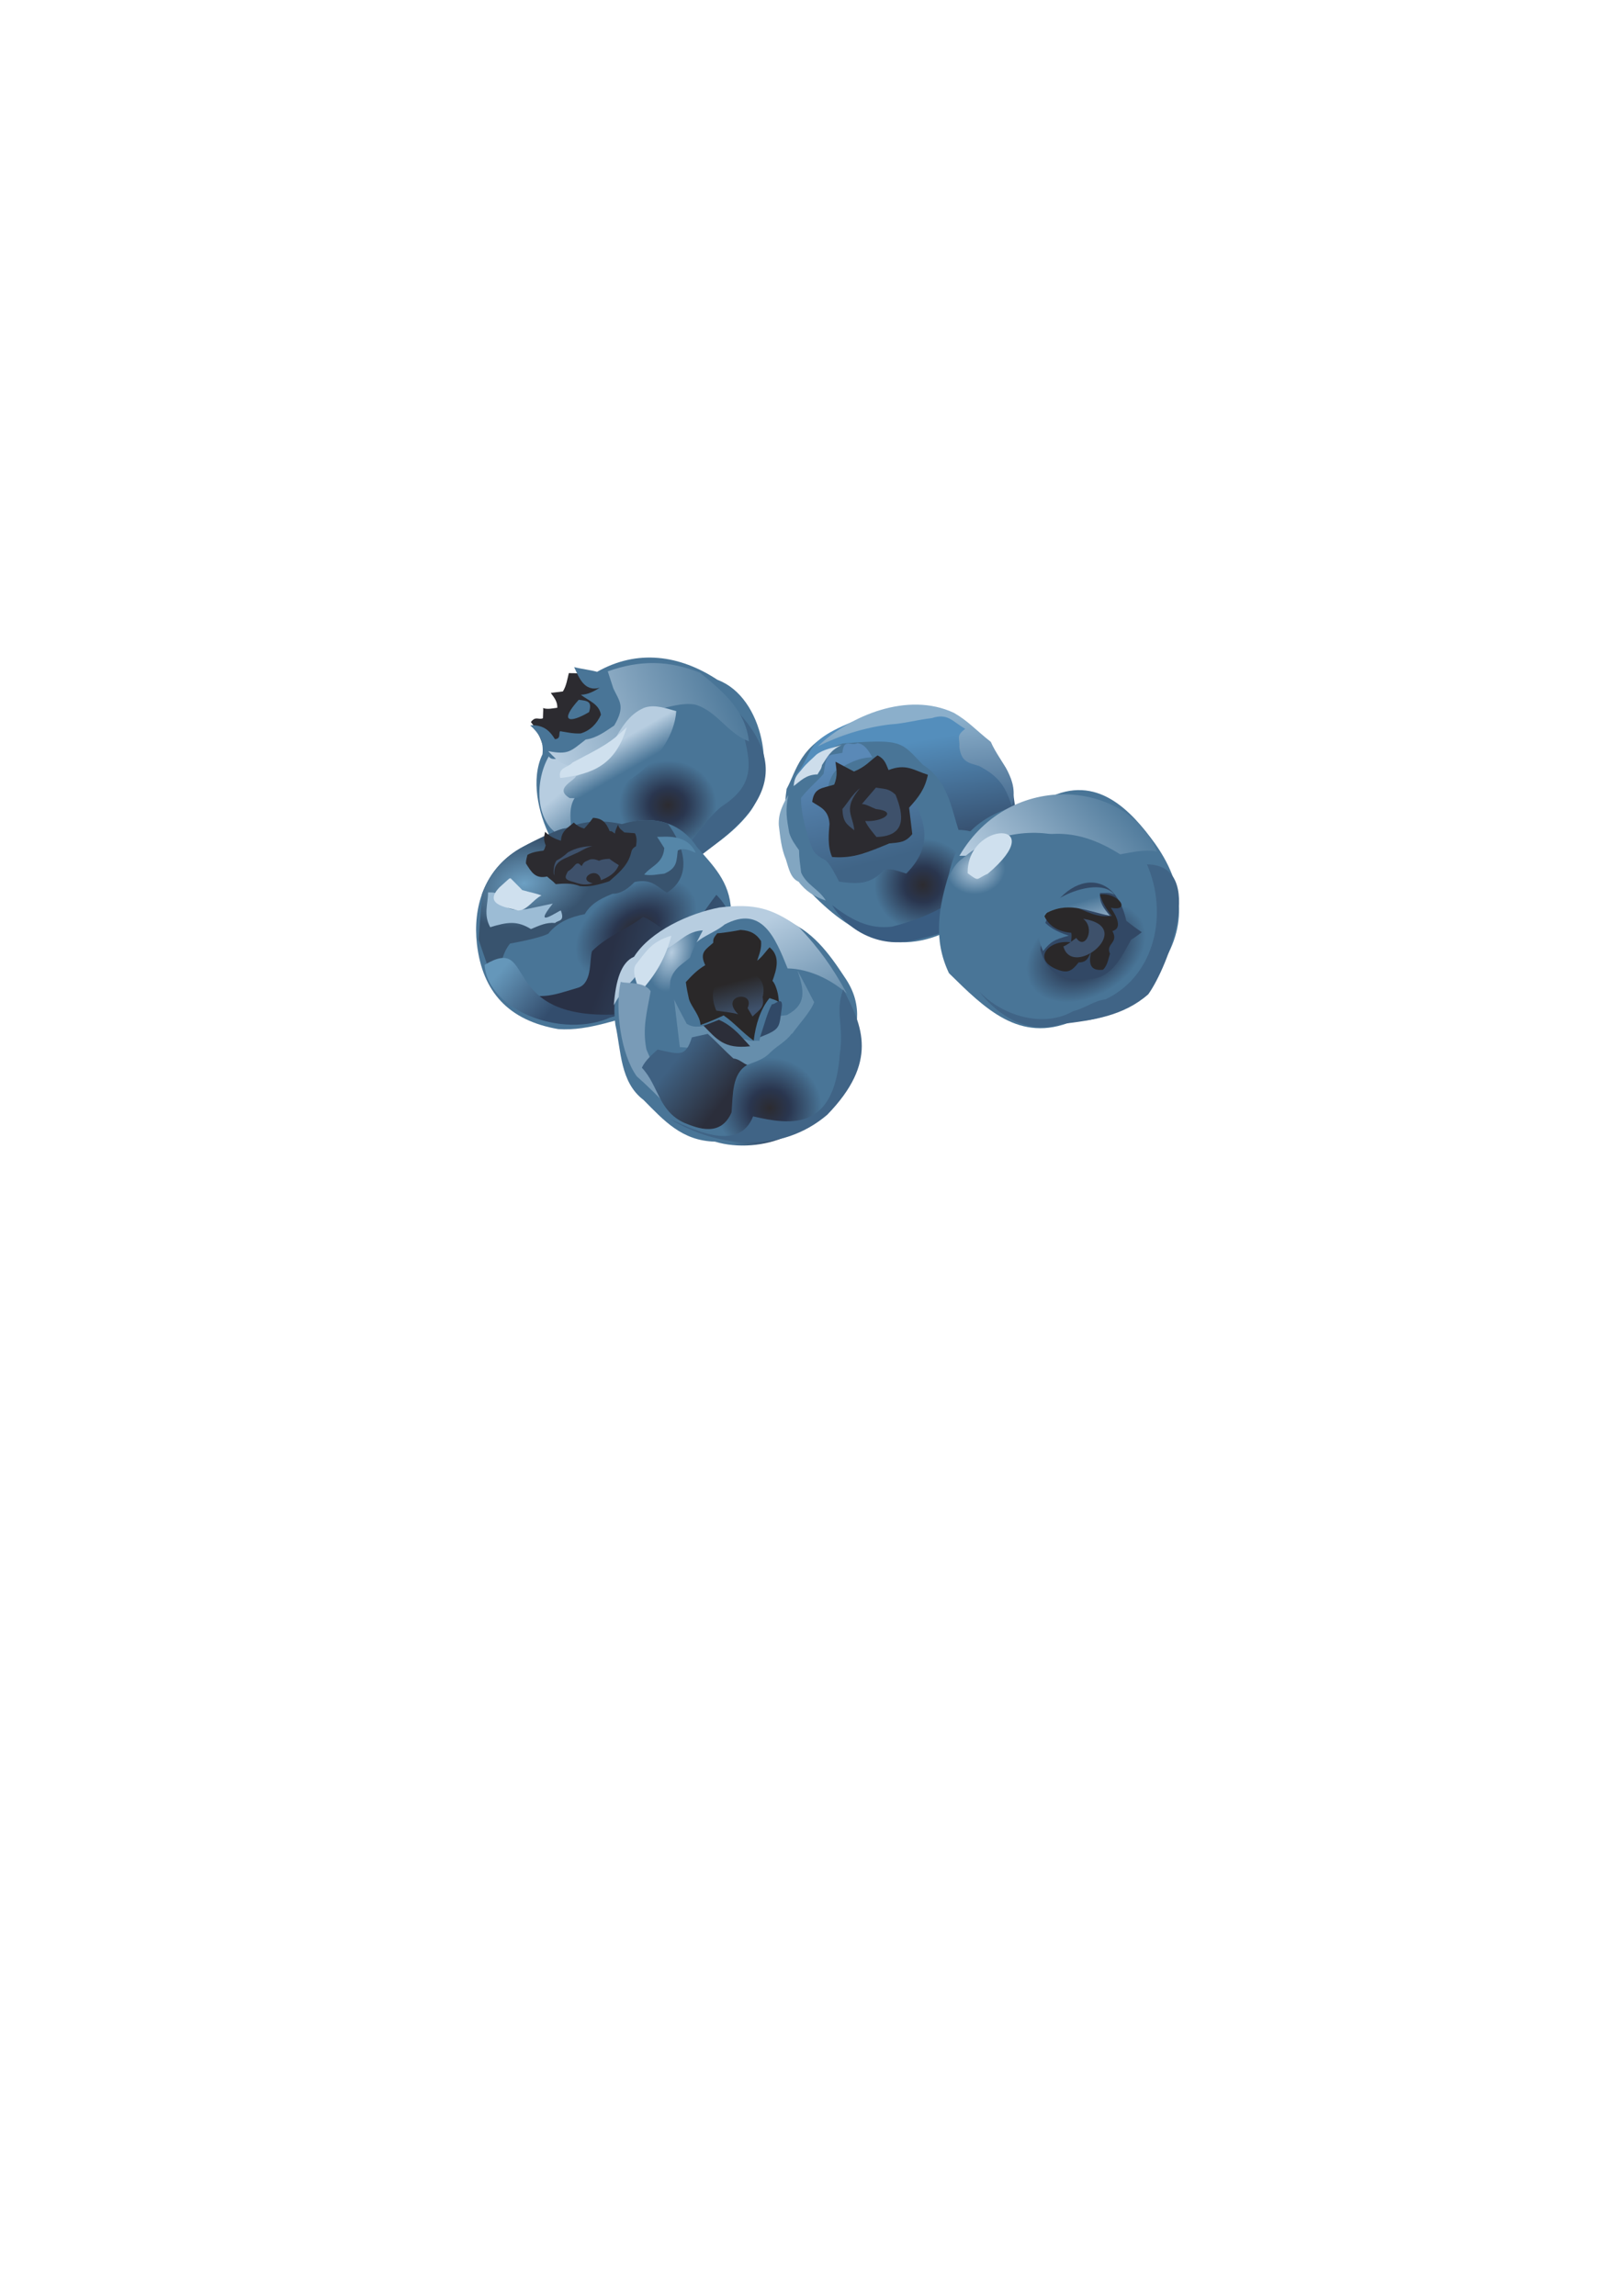 <svg xmlns="http://www.w3.org/2000/svg" width="210mm" height="297mm" shape-rendering="geometricPrecision" text-rendering="geometricPrecision" image-rendering="optimizeQuality" fill-rule="evenodd" clip-rule="evenodd" viewBox="0 0 21000 29700"><defs><radialGradient id="a" gradientUnits="userSpaceOnUse" gradientTransform="matrix(1.324 -.149 .153 1.214 -4398 -936)" cx="8645.26" cy="10412.7" r="473" fx="8645.26" fy="10412.7"><stop offset="0" stop-color="#2C2B30"/><stop offset=".38" stop-color="#2A364F"/><stop offset="1" stop-color="#497597"/></radialGradient><linearGradient id="b" gradientUnits="userSpaceOnUse" x1="7534.7" y1="10017.4" x2="7963.19" y2="10532"><stop offset="0" stop-color="#B7CDE0"/><stop offset="1" stop-color="#497597"/></linearGradient><linearGradient id="c" gradientUnits="userSpaceOnUse" x1="7095.77" y1="9665.12" x2="9513.58" y2="8663.04"><stop offset="0" stop-color="#B7CDE0"/><stop offset="1" stop-color="#497597"/></linearGradient><linearGradient id="d" gradientUnits="userSpaceOnUse" x1="8008.98" y1="9590.06" x2="8198.97" y2="9922.39"><stop offset="0" stop-color="#B7CDE0"/><stop offset="1" stop-color="#497597"/></linearGradient><radialGradient id="e" gradientUnits="userSpaceOnUse" gradientTransform="matrix(1.294 -.848 .552 .811 -9064 9256)" cx="8238.57" cy="12016.8" r="558.79" fx="8238.57" fy="12016.8"><stop offset="0" stop-color="#2C2B30"/><stop offset=".38" stop-color="#2A364F"/><stop offset="1" stop-color="#497597"/></radialGradient><radialGradient id="f" gradientUnits="userSpaceOnUse" gradientTransform="matrix(1.758 -.456 .402 1.111 -9727 1822)" cx="6777.03" cy="11427.9" r="483.13" fx="6777.03" fy="11427.9"><stop offset="0" stop-color="#6DA0C3"/><stop offset="1" stop-color="#38536E"/></radialGradient><linearGradient id="g" gradientUnits="userSpaceOnUse" x1="7963.79" y1="12130.6" x2="9108.08" y2="12520"><stop offset="0" stop-color="#293146"/><stop offset="1" stop-color="#365373"/></linearGradient><linearGradient id="h" gradientUnits="userSpaceOnUse" x1="6470.45" y1="12569" x2="7098.93" y2="13114.8"><stop offset="0" stop-color="#6597BA"/><stop offset="1" stop-color="#334D6D"/></linearGradient><radialGradient id="i" gradientUnits="userSpaceOnUse" gradientTransform="matrix(1.447 -.171 .168 1.398 -6863 -3999)" cx="9959.98" cy="14333" r="463.86" fx="9959.98" fy="14333"><stop offset="0" stop-color="#2C2B30"/><stop offset=".38" stop-color="#2A364F"/><stop offset="1" stop-color="#497597"/></radialGradient><linearGradient id="j" gradientUnits="userSpaceOnUse" x1="9625.43" y1="13091.4" x2="9516.57" y2="12692.2"><stop offset="0" stop-color="#3E516B"/><stop offset="1" stop-color="#2A2829"/></linearGradient><linearGradient id="k" gradientUnits="userSpaceOnUse" x1="9638.36" y1="12021.3" x2="10360" y2="13659.5"><stop offset="0" stop-color="#B7CDE0"/><stop offset="1" stop-color="#497597"/></linearGradient><radialGradient id="l" gradientUnits="userSpaceOnUse" gradientTransform="matrix(-.432 1.817 -1.06 -.258 25503 -306)" cx="8699.05" cy="12316.4" r="276.06" fx="8699.05" fy="12316.4"><stop offset="0" stop-color="#B7CDE0"/><stop offset="1" stop-color="#497597"/></radialGradient><linearGradient id="m" gradientUnits="userSpaceOnUse" x1="9389.66" y1="14207.1" x2="8750.11" y2="13698.7"><stop offset="0" stop-color="#2B2E3B"/><stop offset="1" stop-color="#3F6182"/></linearGradient><radialGradient id="n" gradientUnits="userSpaceOnUse" gradientTransform="matrix(1.333 -.152 .158 1.273 -5790 -1303)" cx="11945" cy="11442.8" r="467.56" fx="11945" fy="11442.8"><stop offset="0" stop-color="#2C2B30"/><stop offset=".38" stop-color="#2A364F"/><stop offset="1" stop-color="#497597"/></radialGradient><linearGradient id="o" gradientUnits="userSpaceOnUse" x1="11226.1" y1="11178.3" x2="10884" y2="9845.97"><stop offset="0" stop-color="#406486"/><stop offset="1" stop-color="#5A89B7"/></linearGradient><linearGradient id="p" gradientUnits="userSpaceOnUse" x1="11589.5" y1="9631.07" x2="11819.2" y2="11006.4"><stop offset="0" stop-color="#548EBC"/><stop offset="1" stop-color="#344B69"/></linearGradient><linearGradient id="q" gradientUnits="userSpaceOnUse" x1="11765.7" y1="9359.92" x2="11911.9" y2="10736.6"><stop offset="0" stop-color="#8BAFCB"/><stop offset="1" stop-color="#3C6186"/></linearGradient><radialGradient id="r" gradientUnits="userSpaceOnUse" gradientTransform="matrix(1.467 -.972 .724 .966 -15467 14075)" cx="14044.3" cy="12316.2" r="472.16" fx="14044.3" fy="12316.2"><stop offset="0" stop-color="#2C2B30"/><stop offset=".38" stop-color="#2A364F"/><stop offset="1" stop-color="#497597"/></radialGradient><linearGradient id="s" gradientUnits="userSpaceOnUse" x1="14040.3" y1="11644.5" x2="14137.9" y2="11977.8"><stop offset="0" stop-color="#497597"/><stop offset="1" stop-color="#9DB7CE"/></linearGradient><linearGradient id="t" gradientUnits="userSpaceOnUse" x1="12857.1" y1="11519.5" x2="14490" y2="10120.9"><stop offset="0" stop-color="#B7CDE0"/><stop offset="1" stop-color="#497597"/></linearGradient><radialGradient id="u" gradientUnits="userSpaceOnUse" gradientTransform="matrix(1.666 -.2 .164 1.389 -10245 -1850)" cx="12620.6" cy="11250.5" r="225.6" fx="12620.6" fy="11250.5"><stop offset="0" stop-color="#B7CDE0"/><stop offset="1" stop-color="#497597"/></radialGradient></defs><path fill="#2C2B30" fill-rule="nonzero" d="M7025 9292c2-38 3-76 4-114l-2-18c61 20 123 3 184-4 3-82-43-134-84-192l156-19c45-70 58-162 77-237 1477-13-59 1898-309 1020-64-226-128-321-182-387 63-82 97-25 156-49z"/><path fill="url(#a)" d="M7429 8630c101 26 207 36 297 61 520-295 1068-219 1558 104 595 221 784 1246 407 1724-220 279-505 454-801 649-565 522-1401 225-1769-334-160-319-255-757-102-1076 19-171-47-271-159-376 164-4 243 56 321 181 80-9 44-70 66-104 92 14 165 34 267 29 126-38 209-126 261-241-21-140-161-182-259-259 93-3 165-43 244-91-205 58-272-142-331-267z"/><path fill="#497597" fill-rule="nonzero" d="M7488 9053c-261 291-115 307 134 159 40-135-10-146-134-159z"/><path fill="#406486" fill-rule="nonzero" d="M7082 10589c350 498 1047 1026 1421 381 306 322 460-228 830-534 536-342 332-679 222-1219 913 1004-154 1581-848 2118-812 206-1346-11-1625-746z"/><path fill="url(#b)" d="M8105 9367c-36 291-345 623-476 813-324 126-251 394-215 691-502-89-515-740-313-1086 65 111 364-65 1004-418z"/><path fill="url(#c)" d="M7579 9567c141-18 256-107 368-181 147-250 69-310-11-480l-72-221c417-148 789-144 1194 18 316 256 586 491 633 888-283-110-394-369-675-470-198-59-543 88-743 111-214 58-179 184-236 327-122 185-256 190-456 214-208 230-330 110-488-56 264 51 291 1 486-150z"/><path fill="url(#d)" d="M7452 10041c517-190 481-711 881-884 144-53 308 16 417 42-40 591-765 1155-1378 1126-211-124 63-224 80-284z"/><path fill="#CFE0EE" fill-rule="nonzero" d="M7407 9865c399-210 483-248 703-458-145 484-432 607-861 658-34-141 105-134 158-200z"/><path fill="url(#e)" d="M7321 10716c-80-8-512 212-596 262-466 275-608 766-554 1236 72 618 409 988 1052 1099 408 29 793-148 1193-227 682-178 1044-634 1043-1309-16-376-238-583-439-817-231-347-596-413-974-299-249-54-473-49-725 55z"/><path fill="url(#f)" d="M7276 10723c-137 37-477 212-551 255-249 147-405 356-489 590 8 11-50 582-41 593 346 1039 162 330 405 45 0 0 372-63 495-128 122-154 296-218 471-252 92-162 268-225 361-264 144 6 275-146 285-152 221-45 280 54 416 139 346-217 216-619 12-895-180-64-385-56-594 7-249-54-473-49-725 55-10-1-25 2-45 7z"/><path fill="#2C2B30" fill-rule="nonzero" d="M7425 10641c-91 78-160 113-167 235-71-21-145-54-205-116-13 58-22 109 8 176-7 15-11 50-31 69-41 4-146 16-206 55-6 35-19 61-19 109 69 110 120 204 274 170 37 36 63 47 112 99 91-8 212-18 311 25 120 15 254-20 382-63 104-92 228-190 275-343 15-43 6-73 70-110 7-53 17-104-13-167-44-6-88-6-137-11-26-25-70-47-82-101-13 34-37 69-40 116-17-8-37-37-68-31-47-112-95-167-216-173-28 40-76 99-114 139-50-15-90-34-134-78z"/><path fill="#3E516B" fill-rule="nonzero" d="M7629 11120c49-12 82 0 123 15 43-22 99-22 133-25 39 31 90 62 122 82-47 108-129 153-231 195-37-206-329-8-106 40-98 28-164 13-243-16-130-32-123-57-79-139 49-27 69-58 99-89 45-37 60 15 81 20 27-61 49-56 101-82v-1zM7163 11298c-1-57 5-121 39-167 55-26 112-71 146-104 104-60 218-80 317-81-88 18-138 63-216 95-56 24-93 44-150 68-100 48-137 113-127 216l-9-27z"/><path fill="url(#g)" d="M6542 12818c492 111 547 78 949-44 177-70 133-368 170-470 197-196 445-280 660-442 120 42 302 197 425 291 274-175 372-388 523-577 404 402 35 752-329 981-88 27-176 53-264 80-585 778-1597 664-2134 181z"/><path fill="url(#h)" d="M6270 12482c684-407 153 710 1703 642-607 344-1658-20-1703-642z"/><path fill="#9CBCD5" fill-rule="nonzero" d="M6808 11762c115-24 230-49 345-73-286 354 90 79 104 91 56 147-36 120-74 160-118-10-209 36-313 79-182-112-307-91-527-24-90-163-28-302-28-450 147-5 132 29 185 158 116 83 184 71 308 59z"/><path fill="#CFE0EE" fill-rule="nonzero" d="M6465 11477c41-37 81-73 122-110l19-6c45 46 90 91 135 136l15 17c100 29 170 40 250 70-109 53-182 195-305 195-99-37-472-60-236-302z"/><path fill="#5586A8" fill-rule="nonzero" d="M8502 10826c29 43 61 94 93 145-15 204-175 232-260 344 99 16 169-4 261-13 167-73 156-159 174-300 91-48 192 21 232 29-117-253-407-202-500-205z"/><path fill="url(#i)" d="M7963 13259c-32-231-7-491 82-659 129-250 445-387 664-546 376-268 1002-382 1426-155 366 121 594 438 795 744 260 377 153 700 34 1076 19 557-467 672-794 984-267 123-629 155-919 66-429-11-660-273-924-539-305-232-289-633-364-971z"/><path fill="#2A2829" fill-rule="nonzero" d="M9125 12486c-79-166 6-201 104-290-6-62 23-82 51-122 87-5 254-34 302-44 134 8 206 54 265 144 10 94-23 170-50 254 70-53 108-118 161-173 144 118 89 290 37 434 31 34 45 80 59 124 16 51 20 105 26 157-30-34-81-42-124-58-120 150-178 341-204 550-144-102-253-233-389-326-100 46-195 89-299 123-8-125-113-223-149-332-17-76-31-143-41-222 83-90 146-156 251-219z"/><path fill="url(#j)" d="M9268 13074c-260-609 735-680 599-173 29 133-38 159-130 249l-64-109c105-236-372-173-122 80-93-27-203-33-283-47z"/><path fill="url(#k)" d="M9308 11740c-390 75-894 305-1104 637-169 73-236 306-262 627 154-286 364-405 493-640 335 233 363 77 484-58 89-179 318-227 457-346 483-256 655 171 815 568 288 6 570 151 766 324-180-330-359-585-622-860-351-243-566-307-1027-252z"/><path fill="url(#l)" d="M8663 12253c-331 139-341 213-486 453-14 236 62 383 145 522 107 90 167 209 221 286 134-203 109-558 130-826 38-166 182-230 255-300 42-127 108-238 166-352-192 10-288 132-431 217z"/><path fill="#668EAC" fill-rule="nonzero" d="M10319 12554c83 255 126 437-139 578l-164 19c-5 17-16 54-24 83-9 2-18 3-27 6-42 68-120 110-140 225-79-12-64 26-232-35-141-57-246-73-394-161-113-9-199 47-314-25-54-104-112-206-162-313 22 187 48 412 73 615 136 8 291 27 427 94 142 68 295 124 452 133 102-41 207-66 293-159 87-84 199-138 275-241h7c78-112 243-289 284-408-71-136-142-275-215-411z"/><path fill="#CFE0EE" fill-rule="nonzero" d="M8687 12105c-247 71-318 191-455 366-77 91 36 305 44 368 219-237 336-455 411-734z"/><path fill="#799BB7" fill-rule="nonzero" d="M8419 12822c-86-129-304-93-388-120-77 357 4 940 208 1222 129 113 281 265 328 314-19-242-112-451-203-662-55-280 9-491 55-754z"/><path fill="#406486" fill-rule="nonzero" d="M10910 12801c-110 286 13 478-43 826-69 996-620 933-1123 815-173 442-698 210-1076 34 633 381 1448 447 2036-55 661-681 461-1147 206-1620z"/><path fill="url(#m)" d="M8952 13420c68-15 136-30 205-45 105 93 223 220 332 318 68 5 120 57 178 84-199 115-183 392-201 612-139 323-433 210-614 136-338-157-331-486-547-712 45-100 140-174 203-235 282 60 363 104 444-158z"/><path fill="#2C2E39" fill-rule="nonzero" d="M9103 13269c91-32 125-48 199-76 193 84 304 237 404 342-340 39-432-93-603-266z"/><path fill="#314967" fill-rule="nonzero" d="M9835 13417c276-107 243-126 281-380 19-168-92-33-128-46-59 109-90 235-153 426z"/><path fill="url(#n)" d="M10879 9413c-538 238-568 548-701 793-33 217-17 420-10 641 13 349 78 510 326 705 298 305 567 500 937 614 399 78 733-41 1011-224 227-206 378-439 509-666 271-225 175-707 140-1002 7-406-236-511-462-689-112-160-327-228-429-260-350-304-1172 36-1321 88z"/><path fill="url(#o)" d="M11773 10241c-25 140-53 282-103 444 5 261-78 209-332 265-227 217-510 45-588-294-42-199-102-482 57-681 127-75 281-174 481-178-46-77-97-173-195-184-74 48-175-77-193 126-197 42-200-18-244 272-109 123-195 188-292 311 0 239 93 521 148 657 28 77 119 121 174 152 70 69 131 200 171 274 262 40 421 27 586-157 106-14 194 28 283 53 429-428 160-800 47-1060z"/><path fill="url(#p)" d="M10249 10076c203-183 403-376 654-458 777-62 754-21 1036 274 326 211 364 540 463 844 238 5 309 90 427 243 458 69 302-512 263-844-192-343-402-545-649-804-365-183-751-179-1169-86-991 356-666 451-1025 831z"/><path fill="#2C2B30" fill-rule="nonzero" d="M10810 9854c80 42 160 85 240 127 148-60 202-135 304-209 93 45 109 110 143 190 229-89 328 5 509 61-39 184-116 285-243 426 14 114 27 228 41 341-91 113-162 106-297 122-273 108-449 198-740 175-64-141-43-315-34-428-12-187-124-217-224-285 24-187 127-173 285-224 47-117 29-187 16-296z"/><path fill="#3E516B" fill-rule="nonzero" d="M11334 10189c-60 71-121 141-182 212 64 4 120 43 181 65 300 33 78 172-138 155 28 72 135 192 146 207 384-12 358-272 246-548-92-84-140-71-253-91zM11128 10196c-103 83-156 185-228 270 7 165 47 191 154 275-17-199-154-275 74-545z"/><path fill="url(#q)" d="M10579 9657c292-145 611-246 935-285 193-12 332-57 543-82 207-68 263 41 432 139-125 94-67 117-76 234 25 198 121 205 254 246 265 137 345 274 425 520 103-362-153-557-272-832-200-158-291-268-477-375-597-280-1345 35-1764 435z"/><path fill="#CDDDEB" fill-rule="nonzero" d="M10384 9941c52-66 119-119 179-179 96-72 218-88 328-124-148 66-187 160-255 259-7 56-38 80-57 121-153 2-224 89-310 151 12-132 50-145 115-228z"/><path fill="#395C81" fill-rule="nonzero" d="M10766 11709c249 191 475 315 776 279 273-71 489-153 709-284 221-104 276-327 337-526 151-10 215-72 297-150 199-103 195-318 226-498 7 340-71 632-234 914-148 211-287 348-436 537-241 86-420 140-662 193-459 84-844-181-1013-465z"/><path fill="#82A6C1" fill-rule="nonzero" d="M10200 10285c-43 199-18 318 12 490 28 89 80 158 127 224 0 96 15 193 27 289 66 157 235 219 319 362-140-45-265-124-351-243-107-45-130-180-165-288-60-142-73-288-92-443-8-161 57-277 123-391z"/><path fill="url(#r)" d="M12279 12590c-209-437-132-859-1-1282 141-675 644-860 1278-982 635-321 1078 157 1390 589 435 614 393 1186-8 1696-405 469-614 586-1064 602-682 284-1128-164-1595-623z"/><path fill="#324865" fill-rule="nonzero" d="M14114 12665c285-26 398-294 522-509 49-28 93-64 138-96-73-49-133-94-201-148-196-891-1093-464-1110 378 93 340 337 412 651 375z"/><path fill="#2A2829" fill-rule="nonzero" d="M13514 11853c65 142 203 203 347 214 9 44-1 83-2 124-287-43-516 218-180 351 139 55 193 16 277-91 113-1 126-68 164-143-39 160-12 257 152 237 56-53 68-136 90-208-61-132 119-137 31-292 177-49-28-304-19-302 268 55 101-201-144-172 36 108 85 191 156 277-361 63-632-379-872 5z"/><path fill="#3E516B" fill-rule="nonzero" d="M14015 11886c701 109-137 787-256 358 61-25 122-79 167-110 114 170 252-126 89-248z"/><path fill="#497597" fill-rule="nonzero" d="M13470 11872c79 120 218 188 359 232-187 52-235 77-331 199-82-158-61-272-28-431z"/><path fill="url(#s)" d="M13500 11834c90-250 750-498 919-258-59-37-124-21-186-24-12 126 53 202 126 294-322-63-545-199-859-12z"/><path fill="url(#t)" d="M12414 11071c660-1129 2193-972 2556-53-157-35-332 10-476 34-568-357-985-320-1556-89-121 122-371 105-524 108z"/><path fill="url(#u)" d="M13936 10890c-1039 59-636 1318-1414 1472-444-178-381-1060-59-1263 371-331 994-425 1473-209z"/><path fill="#406486" fill-rule="nonzero" d="M12668 12825c318 333 849 471 1220 255 148-34 267-134 417-152 647-310 811-1113 536-1746 777 7 272 1326 17 1680-318 281-717 337-1121 385-422 147-819-99-1069-422z"/><path fill="#CFE0EE" fill-rule="nonzero" d="M12781 11303c832-702-273-692-260-6 158 114 98 77 260 6z"/></svg>